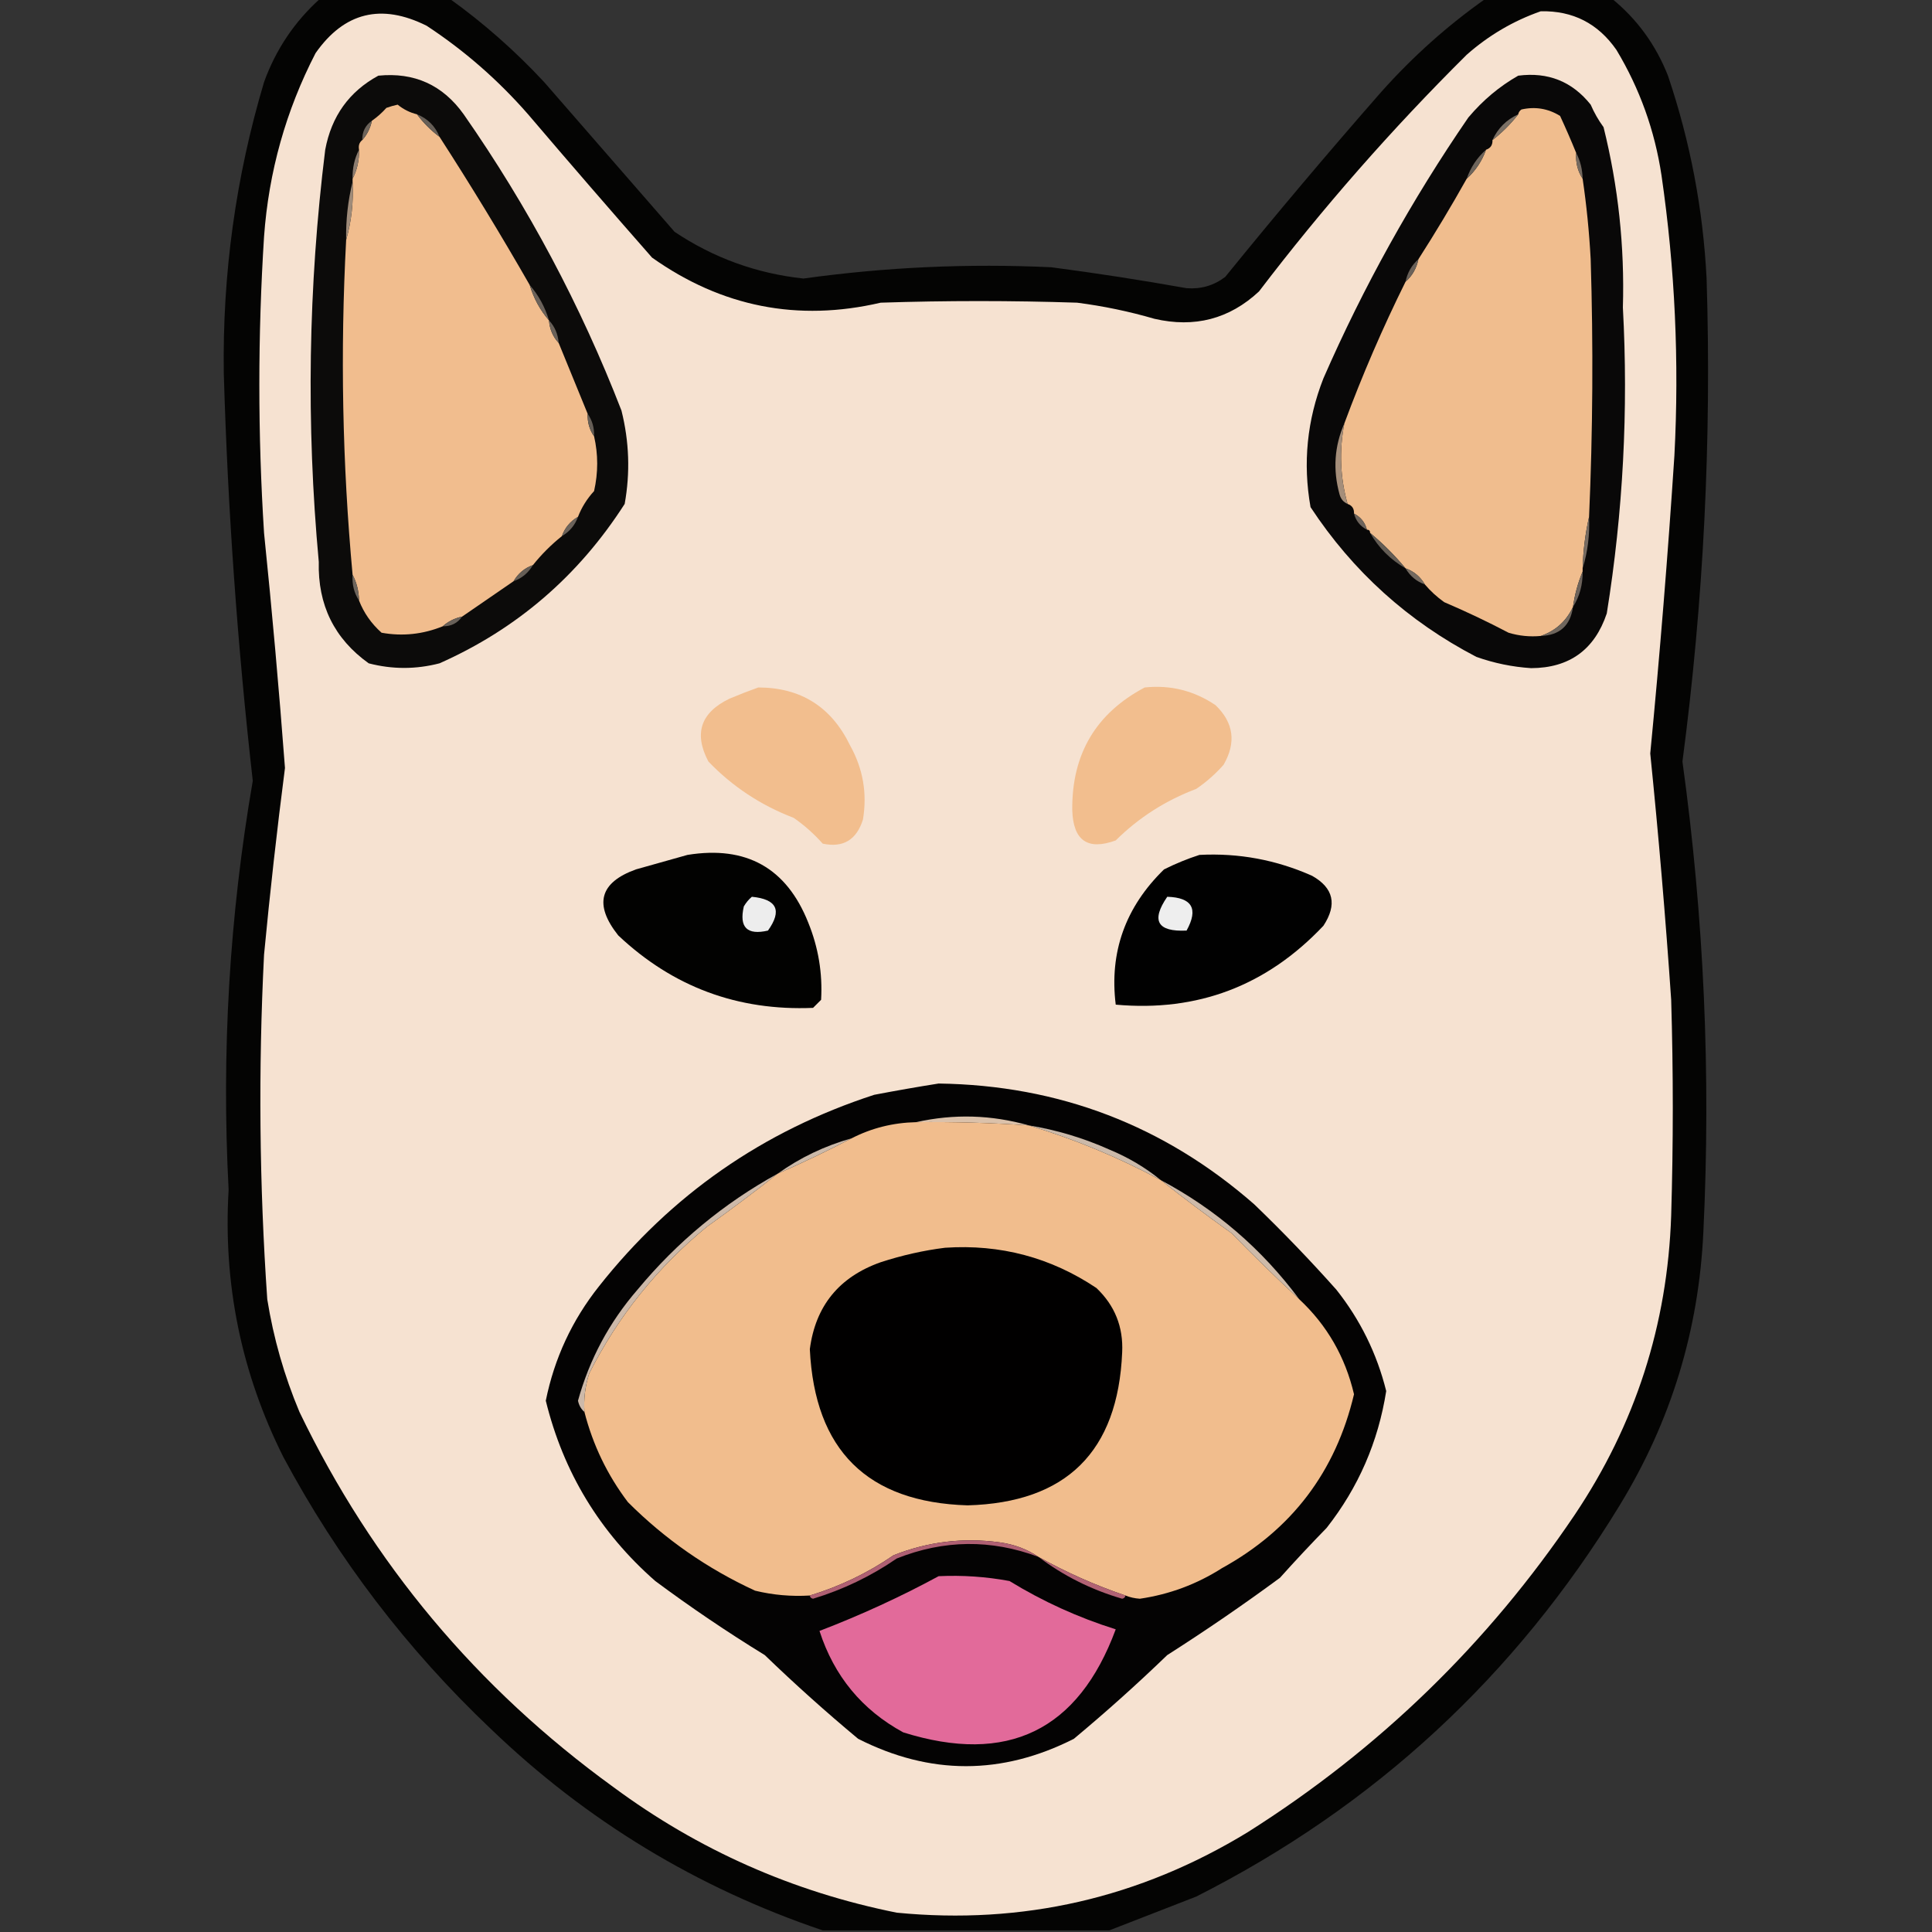 <?xml version="1.0" encoding="UTF-8"?>
<!DOCTYPE svg PUBLIC "-//W3C//DTD SVG 1.1//EN" "http://www.w3.org/Graphics/SVG/1.1/DTD/svg11.dtd">
<svg xmlns="http://www.w3.org/2000/svg" version="1.1" width="600px" height="600px" style="shape-rendering:geometricPrecision; text-rendering:geometricPrecision; image-rendering:optimizeQuality; fill-rule:evenodd; clip-rule:evenodd" xmlns:xlink="http://www.w3.org/1999/xlink">
<rect width="100%" height="100%" fill="#333333" stroke="none"/>
<g><path style="opacity:0.951" fill="#030302" d="M 99.5,-0.5 C 112.833,-0.5 126.167,-0.5 139.5,-0.5C 150.105,7.09 159.939,15.757 169,25.5C 182.5,41 196,56.5 209.5,72C 221.604,80.092 234.938,84.925 249.5,86.5C 275.055,82.953 300.722,81.786 326.5,83C 340.545,84.842 354.545,87.009 368.5,89.5C 372.973,89.841 376.973,88.675 380.5,86C 396.291,66.54 412.458,47.373 429,28.5C 438.837,17.484 449.67,7.817 461.5,-0.5C 474.5,-0.5 487.5,-0.5 500.5,-0.5C 508.371,5.892 514.204,13.892 518,23.5C 524.906,43.935 528.906,64.935 530,86.5C 531.571,136.697 529.071,186.697 522.5,236.5C 529.191,284.986 531.358,333.653 529,382.5C 527.603,413.096 518.936,441.429 503,467.5C 470.66,520.51 426.826,561.01 371.5,589C 362.412,592.555 353.412,596.055 344.5,599.5C 314.833,599.5 285.167,599.5 255.5,599.5C 216.487,586.309 182.154,565.476 152.5,537C 126.398,512.246 104.898,484.08 88,452.5C 74.925,426.391 69.258,398.724 71,369.5C 68.742,326.87 71.242,284.537 78.5,242.5C 73.74,200.458 70.74,158.291 69.5,116C 69.042,85.164 73.208,54.998 82,25.5C 85.675,15.335 91.508,6.668 99.5,-0.5 Z"/></g>
<g><path style="opacity:1" fill="#f6e2d1" d="M 478.5,3.5 C 488.458,3.282 496.292,7.282 502,15.5C 509.235,27.537 513.902,40.537 516,54.5C 520.194,83.358 521.527,112.358 520,141.5C 517.981,172.37 515.481,203.204 512.5,234C 515.087,259.463 517.254,284.963 519,310.5C 519.667,332.833 519.667,355.167 519,377.5C 517.863,411.422 507.863,442.422 489,470.5C 462.087,510.412 428.254,543.246 387.5,569C 353.919,589.479 317.585,597.813 278.5,594C 246.217,587.523 216.884,574.523 190.5,555C 148.134,524.311 115.634,485.478 93,438.5C 88.265,427.227 84.932,415.56 83,403.5C 80.534,367.846 80.2,332.179 82,296.5C 83.844,277.109 86.011,257.776 88.5,238.5C 86.665,214.142 84.498,189.809 82,165.5C 80.055,134.83 80.055,104.163 82,73.5C 83.453,53.348 88.786,34.348 98,16.5C 106.91,3.796 118.41,0.963 132.5,8C 144.184,15.675 154.684,24.842 164,35.5C 176.715,50.427 189.549,65.26 202.5,80C 224.125,95.325 247.791,99.991 273.5,94C 293.833,93.333 314.167,93.333 334.5,94C 342.633,95.045 350.633,96.711 358.5,99C 370.986,101.897 381.82,99.064 391,90.5C 410.734,64.594 432.234,40.094 455.5,17C 462.344,10.966 470.01,6.466 478.5,3.5 Z"/></g>
<g><path style="opacity:1" fill="#0c0b0a" d="M 117.5,23.5 C 128.665,22.387 137.498,26.387 144,35.5C 164.026,64.219 180.359,94.885 193,127.5C 195.414,137.126 195.748,146.792 194,156.5C 179.673,178.841 160.507,195.341 136.5,206C 129.16,207.907 121.827,207.907 114.5,206C 103.825,198.36 98.659,187.86 99,174.5C 95.056,131.691 95.722,89.024 101,46.5C 102.941,36.09 108.441,28.424 117.5,23.5 Z"/></g>
<g><path style="opacity:1" fill="#090808" d="M 471.5,23.5 C 480.752,22.303 488.252,25.303 494,32.5C 495.08,34.996 496.414,37.33 498,39.5C 502.562,57.868 504.562,76.535 504,95.5C 505.73,127.369 504.063,159.036 499,190.5C 495.217,201.785 487.384,207.451 475.5,207.5C 469.662,207.119 463.995,205.952 458.5,204C 437.322,192.986 420.155,177.486 407,157.5C 404.571,143.826 405.904,130.493 411,117.5C 423.44,89.064 438.44,62.064 456,36.5C 460.503,31.146 465.669,26.812 471.5,23.5 Z"/></g>
<g><path style="opacity:1" fill="#f1bd8e" d="M 129.5,35.5 C 131.5,38.167 133.833,40.5 136.5,42.5C 146.23,57.57 155.564,72.903 164.5,88.5C 165.742,92.655 167.742,96.322 170.5,99.5C 170.707,102.241 171.707,104.574 173.5,106.5C 176.485,113.809 179.485,121.142 182.5,128.5C 182.41,131.152 183.076,133.485 184.5,135.5C 185.785,141.113 185.785,146.78 184.5,152.5C 182.311,154.887 180.644,157.553 179.5,160.5C 177.086,161.911 175.419,163.911 174.5,166.5C 171.167,169.167 168.167,172.167 165.5,175.5C 162.911,176.419 160.911,178.086 159.5,180.5C 154.129,184.179 148.796,187.846 143.5,191.5C 141.181,191.992 139.181,192.992 137.5,194.5C 131.335,197.002 125.002,197.669 118.5,196.5C 115.333,193.68 112.999,190.347 111.5,186.5C 111.435,183.572 110.768,180.905 109.5,178.5C 106.315,143.9 105.648,109.233 107.5,74.5C 109.15,68.75 109.816,62.75 109.5,56.5C 109.5,56.167 109.5,55.833 109.5,55.5C 110.913,52.781 111.58,49.781 111.5,46.5C 111.263,45.209 111.596,44.209 112.5,43.5C 114.008,41.819 115.008,39.819 115.5,37.5C 117.149,36.352 118.649,35.018 120,33.5C 121.144,33.089 122.311,32.756 123.5,32.5C 125.289,33.963 127.289,34.963 129.5,35.5 Z"/></g>
<g><path style="opacity:1" fill="#f0bd8e" d="M 489.5,47.5 C 489.294,50.495 489.96,53.162 491.5,55.5C 492.709,63.681 493.542,72.014 494,80.5C 494.83,107.336 494.664,134.003 493.5,160.5C 492.335,165.633 491.668,170.966 491.5,176.5C 491.5,176.833 491.5,177.167 491.5,177.5C 490.055,180.937 489.055,184.603 488.5,188.5C 486.413,192.922 483.08,195.922 478.5,197.5C 475.102,197.82 471.768,197.487 468.5,196.5C 461.953,193.06 455.286,189.893 448.5,187C 446.237,185.383 444.237,183.55 442.5,181.5C 441.089,179.086 439.089,177.419 436.5,176.5C 433.167,172.5 429.5,168.833 425.5,165.5C 425.5,164.833 425.167,164.5 424.5,164.5C 423.92,162.251 422.587,160.585 420.5,159.5C 420.573,157.973 419.906,156.973 418.5,156.5C 416.193,148.309 415.86,139.976 417.5,131.5C 423.043,116.552 429.376,101.886 436.5,87.5C 438.588,85.664 439.921,83.331 440.5,80.5C 445.783,72.257 450.783,63.923 455.5,55.5C 458.241,53.025 460.241,50.025 461.5,46.5C 462.906,46.027 463.573,45.027 463.5,43.5C 466.5,41.167 469.167,38.5 471.5,35.5C 471.611,34.883 471.944,34.383 472.5,34C 476.782,33.035 480.782,33.702 484.5,36C 486.273,39.83 487.94,43.664 489.5,47.5 Z"/></g>
<g><path style="opacity:1" fill="#675f57" d="M 129.5,35.5 C 132.833,36.833 135.167,39.167 136.5,42.5C 133.833,40.5 131.5,38.167 129.5,35.5 Z"/></g>
<g><path style="opacity:1" fill="#6d645b" d="M 115.5,37.5 C 115.008,39.819 114.008,41.819 112.5,43.5C 112.461,40.911 113.461,38.911 115.5,37.5 Z"/></g>
<g><path style="opacity:1" fill="#7b7065" d="M 471.5,35.5 C 469.167,38.5 466.5,41.167 463.5,43.5C 465.167,39.833 467.833,37.167 471.5,35.5 Z"/></g>
<g><path style="opacity:1" fill="#756a60" d="M 489.5,47.5 C 490.768,49.905 491.435,52.572 491.5,55.5C 489.96,53.162 489.294,50.495 489.5,47.5 Z"/></g>
<g><path style="opacity:1" fill="#8d7d70" d="M 111.5,46.5 C 111.58,49.781 110.913,52.781 109.5,55.5C 109.42,52.219 110.087,49.219 111.5,46.5 Z"/></g>
<g><path style="opacity:1" fill="#6e655c" d="M 461.5,46.5 C 460.241,50.025 458.241,53.025 455.5,55.5C 456.723,51.95 458.723,48.95 461.5,46.5 Z"/></g>
<g><path style="opacity:1" fill="#9f8b79" d="M 109.5,56.5 C 109.816,62.75 109.15,68.75 107.5,74.5C 107.388,68.274 108.054,62.274 109.5,56.5 Z"/></g>
<g><path style="opacity:1" fill="#6a6159" d="M 440.5,80.5 C 439.921,83.331 438.588,85.664 436.5,87.5C 437.079,84.669 438.412,82.336 440.5,80.5 Z"/></g>
<g><path style="opacity:1" fill="#6b625a" d="M 164.5,88.5 C 167.258,91.678 169.258,95.345 170.5,99.5C 167.742,96.322 165.742,92.655 164.5,88.5 Z"/></g>
<g><path style="opacity:1" fill="#6a6159" d="M 170.5,99.5 C 172.293,101.426 173.293,103.759 173.5,106.5C 171.707,104.574 170.707,102.241 170.5,99.5 Z"/></g>
<g><path style="opacity:1" fill="#665e56" d="M 182.5,128.5 C 183.924,130.515 184.59,132.848 184.5,135.5C 183.076,133.485 182.41,131.152 182.5,128.5 Z"/></g>
<g><path style="opacity:1" fill="#a58e7a" d="M 417.5,131.5 C 415.86,139.976 416.193,148.309 418.5,156.5C 417.21,155.942 416.377,154.942 416,153.5C 413.906,145.887 414.406,138.553 417.5,131.5 Z"/></g>
<g><path style="opacity:1" fill="#6e645c" d="M 420.5,159.5 C 422.587,160.585 423.92,162.251 424.5,164.5C 422.413,163.415 421.08,161.749 420.5,159.5 Z"/></g>
<g><path style="opacity:1" fill="#6c635b" d="M 179.5,160.5 C 178.581,163.089 176.914,165.089 174.5,166.5C 175.419,163.911 177.086,161.911 179.5,160.5 Z"/></g>
<g><path style="opacity:1" fill="#645d55" d="M 425.5,165.5 C 429.5,168.833 433.167,172.5 436.5,176.5C 431.833,173.833 428.167,170.167 425.5,165.5 Z"/></g>
<g><path style="opacity:1" fill="#766b62" d="M 493.5,160.5 C 493.745,166.084 493.078,171.417 491.5,176.5C 491.668,170.966 492.335,165.633 493.5,160.5 Z"/></g>
<g><path style="opacity:1" fill="#665e56" d="M 165.5,175.5 C 164.089,177.914 162.089,179.581 159.5,180.5C 160.911,178.086 162.911,176.419 165.5,175.5 Z"/></g>
<g><path style="opacity:1" fill="#746a60" d="M 436.5,176.5 C 439.089,177.419 441.089,179.086 442.5,181.5C 439.911,180.581 437.911,178.914 436.5,176.5 Z"/></g>
<g><path style="opacity:1" fill="#6d635b" d="M 491.5,177.5 C 491.568,181.57 490.568,185.237 488.5,188.5C 489.055,184.603 490.055,180.937 491.5,177.5 Z"/></g>
<g><path style="opacity:1" fill="#6f665d" d="M 109.5,178.5 C 110.768,180.905 111.435,183.572 111.5,186.5C 109.96,184.162 109.294,181.495 109.5,178.5 Z"/></g>
<g><path style="opacity:1" fill="#696159" d="M 143.5,191.5 C 142.089,193.539 140.089,194.539 137.5,194.5C 139.181,192.992 141.181,191.992 143.5,191.5 Z"/></g>
<g><path style="opacity:1" fill="#6f665d" d="M 488.5,188.5 C 487.699,194.3 484.366,197.3 478.5,197.5C 483.08,195.922 486.413,192.922 488.5,188.5 Z"/></g>
<g><path style="opacity:1" fill="#f2be8e" d="M 235.5,213.5 C 248.704,213.522 258.204,219.522 264,231.5C 268.017,238.694 269.35,246.361 268,254.5C 266.011,260.851 261.844,263.351 255.5,262C 252.797,258.962 249.797,256.295 246.5,254C 236.287,250.097 227.454,244.263 220,236.5C 215.416,227.82 217.583,221.32 226.5,217C 229.571,215.704 232.571,214.538 235.5,213.5 Z"/></g>
<g><path style="opacity:1" fill="#f2be8e" d="M 355.5,213.5 C 363.49,212.659 370.823,214.492 377.5,219C 383.142,224.432 383.976,230.599 380,237.5C 377.463,240.372 374.63,242.872 371.5,245C 361.979,248.587 353.646,253.92 346.5,261C 337.753,264.195 333.253,261.028 333,251.5C 332.85,234.181 340.35,221.515 355.5,213.5 Z"/></g>
<g><path style="opacity:1" fill="#020201" d="M 213.5,265.5 C 231.759,262.54 244.259,269.54 251,286.5C 254.147,294.228 255.48,302.228 255,310.5C 254.167,311.333 253.333,312.167 252.5,313C 229.11,313.983 208.943,306.483 192,290.5C 184.372,280.898 186.205,274.064 197.5,270C 202.956,268.473 208.289,266.973 213.5,265.5 Z"/></g>
<g><path style="opacity:1" fill="#010101" d="M 372.5,265.5 C 384.695,264.866 396.361,267.032 407.5,272C 414.161,275.759 415.327,280.926 411,287.5C 393.401,306.141 371.901,314.308 346.5,312C 344.485,295.723 349.485,281.723 361.5,270C 365.157,268.178 368.824,266.678 372.5,265.5 Z"/></g>
<g><path style="opacity:1" fill="#ededed" d="M 233.5,278.5 C 241.294,279.252 242.961,282.752 238.5,289C 232,290.5 229.5,288 231,281.5C 231.698,280.309 232.531,279.309 233.5,278.5 Z"/></g>
<g><path style="opacity:1" fill="#eeeeee" d="M 362.5,278.5 C 370.241,278.738 372.241,282.238 368.5,289C 359.412,289.426 357.412,285.926 362.5,278.5 Z"/></g>
<g><path style="opacity:1" fill="#040303" d="M 291.5,336.5 C 328.843,337.013 361.51,349.513 389.5,374C 398.364,382.53 406.864,391.363 415,400.5C 422.44,409.88 427.607,420.38 430.5,432C 428.017,447.797 421.85,461.963 412,474.5C 407.051,479.571 402.217,484.738 397.5,490C 386.108,498.391 374.441,506.391 362.5,514C 353.131,523.037 343.465,531.704 333.5,540C 311.154,551.331 288.821,551.331 266.5,540C 256.535,531.704 246.869,523.037 237.5,514C 225.821,506.828 214.488,499.162 203.5,491C 186.287,475.907 174.953,457.24 169.5,435C 172.165,421.837 177.665,410.004 186,399.5C 208.44,371.077 236.94,351.243 271.5,340C 278.289,338.703 284.956,337.536 291.5,336.5 Z"/></g>
<g><path style="opacity:1" fill="#dbc1aa" d="M 319.5,349.5 C 307.852,348.698 296.185,348.365 284.5,348.5C 296.228,345.868 307.895,346.201 319.5,349.5 Z"/></g>
<g><path style="opacity:1" fill="#f1bd8d" d="M 284.5,348.5 C 296.185,348.365 307.852,348.698 319.5,349.5C 333.691,353.758 347.358,359.425 360.5,366.5C 367.65,372.137 374.983,377.637 382.5,383C 389.368,390.036 396.368,396.869 403.5,403.5C 412.106,411.535 417.773,421.368 420.5,433C 414.796,457.086 401.13,475.086 379.5,487C 371.687,491.989 363.187,495.155 354,496.5C 352.408,496.395 350.908,496.061 349.5,495.5C 340.13,492.315 331.13,488.315 322.5,483.5C 318.952,481.101 314.952,479.601 310.5,479C 299.115,477.45 288.115,478.784 277.5,483C 269.468,488.516 260.801,492.683 251.5,495.5C 245.738,495.851 240.072,495.351 234.5,494C 219.675,487.174 206.508,478.008 195,466.5C 188.624,458.081 184.124,448.747 181.5,438.5C 181.234,434.395 181.734,430.395 183,426.5C 191.946,408.789 204.113,393.622 219.5,381C 227.017,375.637 234.35,370.137 241.5,364.5C 249.358,361.07 257.024,357.403 264.5,353.5C 270.684,350.325 277.351,348.658 284.5,348.5 Z"/></g>
<g><path style="opacity:1" fill="#cbb9a9" d="M 264.5,353.5 C 257.024,357.403 249.358,361.07 241.5,364.5C 248.469,359.517 256.136,355.85 264.5,353.5 Z"/></g>
<g><path style="opacity:1" fill="#cbb9a9" d="M 319.5,349.5 C 328.142,350.911 336.476,353.411 344.5,357C 350.392,359.437 355.726,362.604 360.5,366.5C 347.358,359.425 333.691,353.758 319.5,349.5 Z"/></g>
<g><path style="opacity:1" fill="#cebaa9" d="M 360.5,366.5 C 377.561,375.554 391.895,387.887 403.5,403.5C 396.368,396.869 389.368,390.036 382.5,383C 374.983,377.637 367.65,372.137 360.5,366.5 Z"/></g>
<g><path style="opacity:1" fill="#010000" d="M 293.5,387.5 C 310.673,386.354 326.34,390.521 340.5,400C 346.214,405.43 348.88,412.097 348.5,420C 347.188,450.813 331.188,466.646 300.5,467.5C 269.357,466.551 253.023,450.385 251.5,419C 253.258,405.565 260.591,396.565 273.5,392C 280.163,389.831 286.829,388.331 293.5,387.5 Z"/></g>
<g><path style="opacity:1" fill="#cdb9a9" d="M 241.5,364.5 C 234.35,370.137 227.017,375.637 219.5,381C 204.113,393.622 191.946,408.789 183,426.5C 181.734,430.395 181.234,434.395 181.5,438.5C 180.475,437.626 179.808,436.459 179.5,435C 183.075,422.096 189.242,410.596 198,400.5C 210.303,385.683 224.803,373.683 241.5,364.5 Z"/></g>
<g><path style="opacity:1" fill="#af6073" d="M 322.5,483.5 C 307.774,478.003 293.108,478.17 278.5,484C 270.494,489.503 261.828,493.669 252.5,496.5C 251.893,496.376 251.56,496.043 251.5,495.5C 260.801,492.683 269.468,488.516 277.5,483C 288.115,478.784 299.115,477.45 310.5,479C 314.952,479.601 318.952,481.101 322.5,483.5 Z"/></g>
<g><path style="opacity:1" fill="#e26a9a" d="M 291.5,489.5 C 298.906,489.152 306.239,489.652 313.5,491C 323.885,497.359 334.885,502.359 346.5,506C 334.859,537.485 312.859,548.152 280.5,538C 267.706,531.028 259.04,520.528 254.5,506.5C 267.335,501.577 279.668,495.91 291.5,489.5 Z"/></g>
<g><path style="opacity:1" fill="#b16274" d="M 322.5,483.5 C 331.13,488.315 340.13,492.315 349.5,495.5C 349.44,496.043 349.107,496.376 348.5,496.5C 338.946,493.723 330.279,489.39 322.5,483.5 Z"/></g>
</svg>
